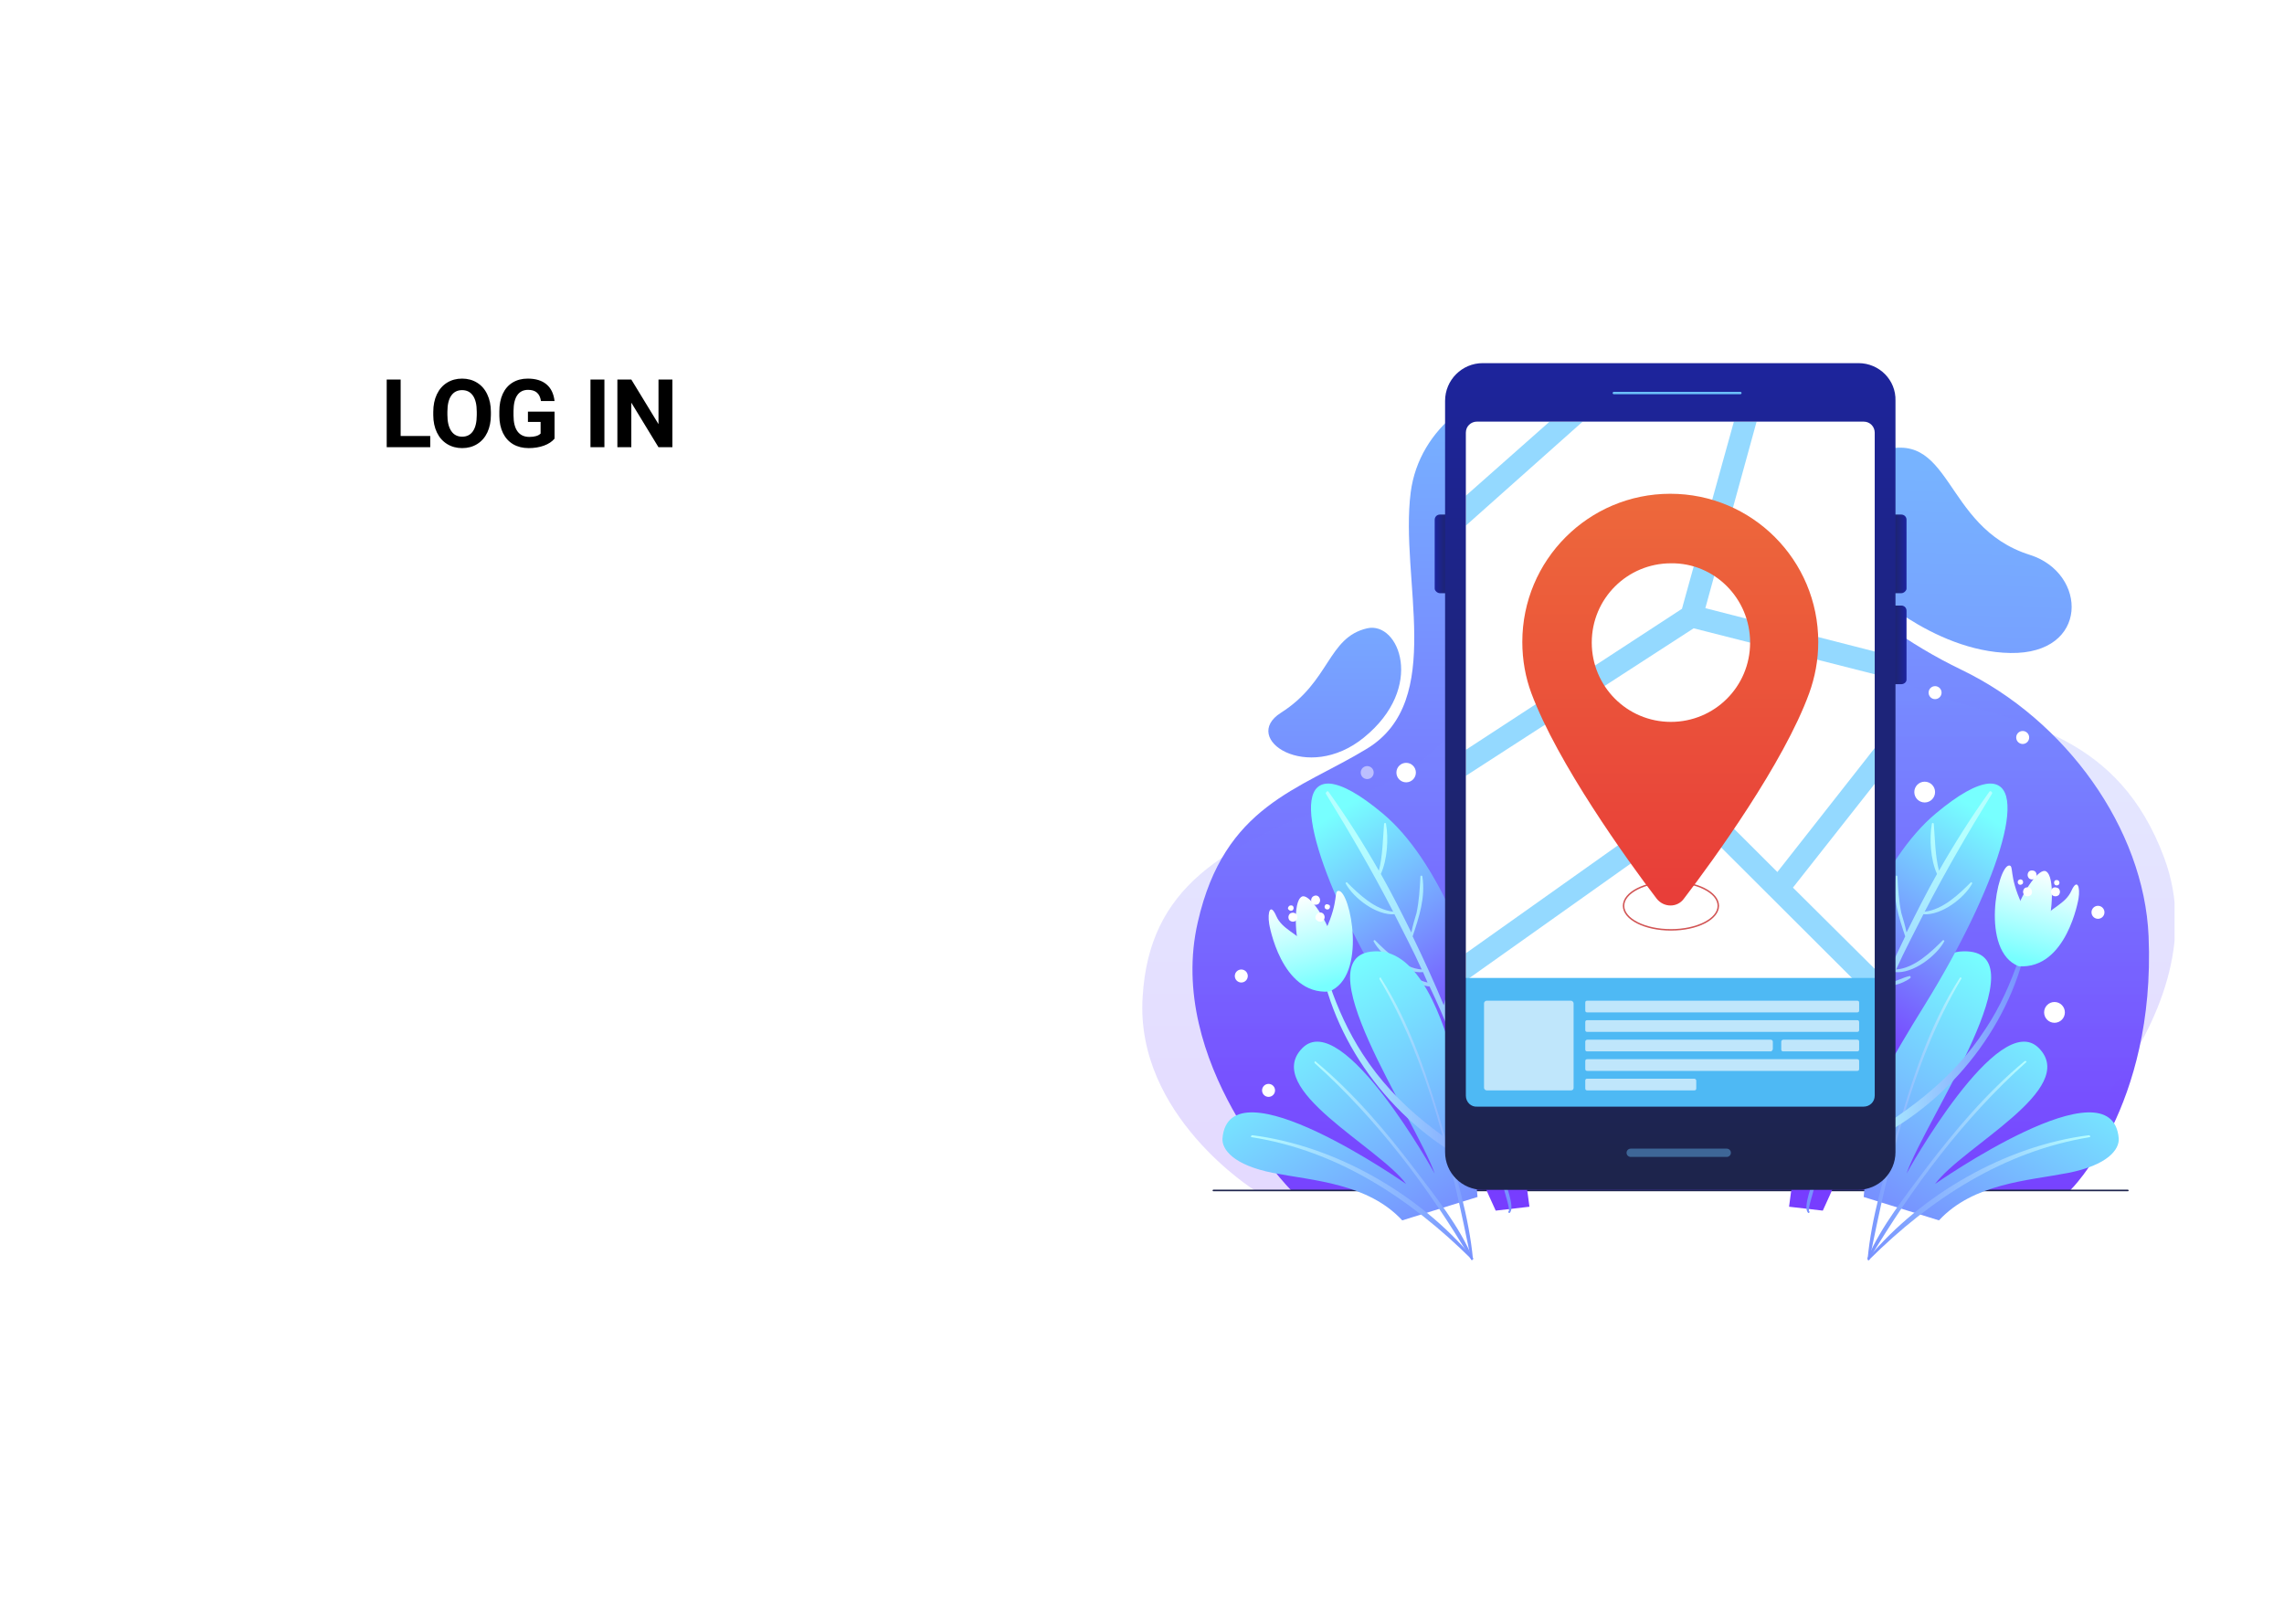<svg width="1440" height="1024" viewBox="0 0 1440 1024" fill="none" xmlns="http://www.w3.org/2000/svg">
<rect width="1440" height="1024" fill="white"/>
<g clip-path="url(#clip0)">
<path d="M859.939 465.072C824.34 494.171 781.786 465.892 807.564 449.498C838.661 429.825 837.025 401.956 861.984 396.218C882.034 391.709 898.81 433.514 859.939 465.072Z" fill="url(#paint0_linear)"/>
<path d="M1175.41 368.758C1175.41 368.758 1217.97 410.972 1267.48 411.792C1317.4 412.612 1316.17 361.381 1279.75 349.905C1223.7 332.282 1231.47 267.116 1182.37 285.559C1164.78 291.707 1139 331.052 1175.41 368.758Z" fill="url(#paint1_linear)"/>
<path d="M814.111 750.736C814.111 750.736 734.731 669.996 755.189 581.469C771.966 507.696 819.021 498.27 861.984 472.04C911.495 441.711 882.443 365.479 889.399 310.56C894.719 269.165 933.181 242.525 970.007 241.295C1098.08 236.787 1099.31 356.053 1236.79 422.448C1302.26 454.006 1351.77 522.451 1354.63 590.486C1359.13 698.276 1305.12 750.736 1305.12 750.736H814.111Z" fill="url(#paint2_linear)"/>
<path opacity="0.2" d="M791.197 750.737C791.197 750.737 715.499 703.604 720.409 628.602C724.501 560.157 769.51 532.697 851.346 503.598C961.414 464.663 940.137 359.742 1031.79 333.921C1123.45 308.511 1123.86 408.923 1223.29 439.662C1275.25 456.056 1335.81 463.843 1364.45 540.894C1403.32 645.406 1271.57 750.327 1271.57 750.327" fill="url(#paint3_linear)"/>
<path d="M765.009 750.736H1341.54" stroke="#1D244C" stroke-miterlimit="10" stroke-linecap="round"/>
<path d="M964.279 760.983C964.279 760.983 941.774 571.633 871.805 513.025C857.074 500.729 846.436 494.991 838.661 494.172C810.837 492.122 833.751 560.977 878.352 633.11C924.179 706.883 918.86 711.391 943.001 763.442" fill="url(#paint4_linear)"/>
<path d="M837.434 499.09C848.891 515.074 859.529 531.878 869.35 549.091C871.805 539.255 871.805 529.418 872.623 519.582C872.623 518.762 873.851 518.762 873.851 519.582C875.487 529.009 874.669 542.124 870.577 551.14C877.533 563.436 883.671 575.731 889.808 588.027C890.627 583.928 891.854 579.83 893.082 575.731C894.719 567.944 895.128 560.567 895.537 552.78C895.537 551.96 896.764 551.96 896.764 552.78C898.81 565.895 894.719 578.19 890.627 590.486C897.583 604.83 904.13 619.175 910.267 633.93C911.086 630.241 912.313 626.962 913.132 623.684C914.768 615.896 915.177 608.519 915.587 600.732C915.587 599.912 916.814 599.912 916.814 600.732C918.86 613.437 915.177 625.323 911.495 636.799C916.814 649.094 921.315 661.799 926.225 674.505C927.044 671.226 928.271 667.947 929.089 664.668C930.726 656.881 931.135 649.504 931.544 641.717C931.544 640.897 932.772 640.897 932.772 641.717C934.818 654.012 931.135 665.898 927.453 677.783C927.453 678.193 927.862 678.603 927.862 679.013C935.227 699.505 942.183 720.408 947.912 741.72C948.73 745.408 955.277 760.983 952.003 764.671C951.594 765.491 950.367 764.261 951.185 763.851C952.003 763.032 949.957 756.064 949.548 754.835C947.911 748.687 946.275 742.539 944.638 736.392C939.319 717.539 932.772 698.686 925.816 680.243C925.816 680.243 925.407 679.833 925.407 679.423C924.588 677.374 924.179 675.734 923.361 673.685C920.906 667.537 918.451 661.39 915.996 655.242C914.359 655.242 912.722 654.832 911.086 654.422C907.812 653.602 903.72 651.963 901.265 649.914C900.856 649.504 901.265 648.684 901.675 648.684C906.175 649.914 910.267 652.373 914.768 653.193C910.676 642.536 906.175 632.29 901.265 622.044C900.038 622.044 898.401 621.634 897.174 621.224C893.9 620.405 889.808 618.765 887.353 616.716C886.944 616.306 887.353 615.487 887.763 615.487C891.854 616.306 895.946 618.765 900.038 619.585C899.219 617.536 897.992 615.077 897.174 613.027C885.717 614.257 870.986 602.781 866.076 593.765C865.667 593.355 866.485 592.535 866.895 592.945C874.26 600.322 884.898 610.568 896.355 611.388C891.036 599.502 884.898 588.027 879.17 576.551C867.713 577.371 853.392 566.305 848.482 557.288C848.072 556.878 848.891 556.059 849.3 556.468C856.665 563.846 866.895 573.682 878.351 574.912C865.258 549.501 850.937 524.91 835.797 500.319C836.206 499.09 837.025 498.68 837.434 499.09Z" fill="url(#paint5_linear)"/>
<path d="M1175 754.835C1175 754.835 1187.28 600.732 1238.02 599.912C1288.35 599.093 1214.29 705.243 1202.01 740.08C1202.01 740.08 1260.11 635.159 1285.48 660.98C1310.85 686.8 1237.61 722.867 1220.01 746.638C1220.01 746.638 1331.72 668.357 1335.81 717.949C1336.22 724.916 1328.86 734.752 1303.9 739.671C1278.53 744.589 1244.16 746.228 1222.47 769.589" fill="url(#paint6_linear)"/>
<path d="M1235.56 616.716C1216.33 646.635 1205.28 681.472 1195.46 715.49C1188.1 740.9 1179.91 767.54 1177.46 794.18C1177.46 795 1178.69 795 1178.69 794.18C1190.96 734.343 1204.87 670.816 1236.38 617.536C1237.2 616.716 1235.97 615.897 1235.56 616.716Z" fill="url(#paint7_linear)"/>
<path d="M1276.48 669.177C1252.75 688.849 1232.7 712.621 1214.29 736.802C1201.19 754.425 1186.05 773.278 1177.46 793.361C1177.05 794.18 1178.28 794.59 1178.69 793.77C1205.69 748.687 1238.02 705.243 1277.3 669.996C1278.12 669.586 1277.3 668.767 1276.48 669.177Z" fill="url(#paint8_linear)"/>
<path d="M1316.99 715.899C1264.61 722.457 1211.42 753.196 1177.87 793.361C1177.46 793.77 1178.28 795 1178.69 794.18C1217.15 756.064 1262.98 726.146 1317.4 717.129C1318.22 717.129 1317.81 715.899 1316.99 715.899Z" fill="url(#paint9_linear)"/>
<path d="M931.544 754.835C931.544 754.835 919.269 600.732 868.531 599.912C818.202 599.093 892.263 705.243 904.539 740.08C904.539 740.08 846.436 635.159 821.067 660.98C795.698 686.8 868.94 722.867 886.535 746.638C886.535 746.638 774.83 668.357 770.738 717.949C770.329 724.916 777.694 734.752 802.654 739.671C828.023 744.589 862.393 746.228 884.08 769.589" fill="url(#paint10_linear)"/>
<path d="M869.759 617.536C901.265 670.406 915.177 734.343 927.453 794.18C927.453 795 928.68 794.59 928.68 794.18C926.225 767.95 918.042 740.9 910.676 715.49C900.856 681.882 889.808 646.635 870.577 616.716C870.577 615.897 869.349 616.716 869.759 617.536Z" fill="url(#paint11_linear)"/>
<path d="M828.841 670.406C868.122 705.653 900.856 749.097 927.453 794.18C927.862 794.59 928.68 794.18 928.68 793.771C920.087 773.278 904.948 754.425 891.854 737.212C873.441 713.03 853.392 689.259 829.659 669.587C829.25 668.767 828.432 669.587 828.841 670.406Z" fill="url(#paint12_linear)"/>
<path d="M789.151 717.129C843.571 725.736 889.399 756.064 927.862 794.18C928.271 794.59 929.089 793.77 928.68 793.361C895.128 753.196 841.935 722.457 789.56 715.899C788.742 715.899 788.333 717.129 789.151 717.129Z" fill="url(#paint13_linear)"/>
<path d="M835.797 621.634C850.528 674.505 892.673 721.227 944.229 740.9C945.456 741.31 945.866 739.67 945.047 738.851C911.086 719.178 880.807 698.276 859.12 664.668C850.118 650.733 843.572 636.389 838.252 620.814C837.434 619.175 835.388 619.995 835.797 621.634Z" fill="url(#paint14_linear)"/>
<path d="M800.199 582.699C800.199 582.699 807.564 627.372 837.843 625.323C837.843 625.323 835.797 607.699 826.386 597.863C816.975 588.027 808.382 585.977 804.7 577.78C801.017 569.174 798.971 574.911 800.199 582.699Z" fill="url(#paint15_linear)"/>
<path d="M837.843 625.323C837.843 625.323 827.204 605.24 835.797 586.387C844.39 567.944 840.707 561.796 843.98 561.796C851.346 561.796 862.393 615.896 837.843 625.323Z" fill="url(#paint16_linear)"/>
<path d="M819.43 599.912C816.975 592.125 814.929 568.764 820.658 565.485C824.749 563.026 834.979 576.961 840.298 592.535C843.981 603.601 840.707 615.077 834.57 615.487C828.023 615.896 821.067 604.831 819.43 599.912Z" fill="url(#paint17_linear)"/>
<path d="M834.57 576.551C835.388 577.78 835.388 579.42 834.16 580.649C832.933 581.469 831.296 581.469 830.069 580.24C828.841 579.01 829.25 577.371 830.478 576.141C831.705 574.912 833.751 575.321 834.57 576.551Z" fill="white"/>
<path d="M817.384 576.551C818.203 577.781 818.203 579.42 816.975 580.649C815.747 581.469 814.111 581.469 812.883 580.24C812.065 579.01 812.065 577.371 813.292 576.141C814.52 575.321 816.157 575.321 817.384 576.551Z" fill="white"/>
<path d="M831.705 565.895C832.524 567.124 832.524 568.764 831.296 569.993C830.069 570.813 828.432 570.813 827.204 569.584C826.386 568.354 826.386 566.715 827.614 565.485C829.25 564.256 830.887 564.665 831.705 565.895Z" fill="white"/>
<path d="M815.338 571.633C815.747 572.452 815.747 573.272 814.929 574.092C814.11 574.502 813.292 574.502 812.474 573.682C811.655 572.862 812.065 572.043 812.883 571.223C813.701 570.813 814.929 570.813 815.338 571.633Z" fill="white"/>
<path d="M838.252 570.813C838.661 571.633 838.661 572.452 837.843 573.272C837.025 573.682 836.206 573.682 835.388 572.862C834.979 572.043 834.979 571.223 835.797 570.403C836.616 569.993 837.434 570.403 838.252 570.813Z" fill="white"/>
<path d="M1272.8 604.831C1267.48 620.405 1260.93 635.159 1251.93 648.684C1230.24 682.292 1199.96 703.194 1166 722.867C1165.18 723.277 1165.59 725.326 1166.82 724.916C1218.38 705.243 1260.52 658.521 1275.25 605.65C1275.66 604.011 1273.21 603.601 1272.8 604.831Z" fill="url(#paint18_linear)"/>
<path d="M1310.44 566.715C1310.44 566.715 1303.08 611.388 1272.8 609.339C1272.8 609.339 1274.84 591.715 1284.25 581.879C1293.67 572.043 1302.26 569.994 1305.94 561.797C1309.62 553.6 1311.67 559.338 1310.44 566.715Z" fill="url(#paint19_linear)"/>
<path d="M1272.8 609.339C1272.8 609.339 1283.44 589.256 1274.84 570.403C1266.25 551.96 1269.93 545.812 1266.66 545.812C1259.29 546.222 1248.25 599.912 1272.8 609.339Z" fill="url(#paint20_linear)"/>
<path d="M1291.21 583.928C1293.67 576.141 1295.71 552.78 1289.98 549.501C1285.89 547.042 1275.66 560.977 1270.34 576.551C1266.66 587.617 1269.93 599.093 1276.07 599.502C1282.62 599.912 1289.57 588.846 1291.21 583.928Z" fill="url(#paint21_linear)"/>
<path d="M1276.07 560.567C1275.25 561.797 1275.25 563.436 1276.48 564.666C1277.71 565.485 1279.34 565.485 1280.57 564.256C1281.39 563.026 1281.39 561.387 1280.16 560.157C1278.94 559.338 1276.89 559.338 1276.07 560.567Z" fill="white"/>
<path d="M1293.67 560.567C1292.85 561.797 1292.85 563.436 1294.07 564.666C1295.3 565.485 1296.94 565.485 1298.17 564.256C1298.98 563.026 1298.98 561.387 1297.76 560.157C1296.12 559.338 1294.48 559.338 1293.67 560.567Z" fill="white"/>
<path d="M1278.94 549.911C1278.12 551.141 1278.12 552.78 1279.34 554.01C1280.57 554.829 1282.21 554.829 1283.44 553.6C1284.25 552.37 1284.25 550.731 1283.03 549.501C1281.8 548.682 1279.75 548.682 1278.94 549.911Z" fill="white"/>
<path d="M1295.3 555.649C1294.89 556.468 1294.89 557.288 1295.71 558.108C1296.53 558.518 1297.35 558.518 1298.17 557.698C1298.58 556.878 1298.58 556.059 1297.76 555.239C1296.94 554.829 1295.71 554.829 1295.3 555.649Z" fill="white"/>
<path d="M1272.39 555.239C1271.98 556.059 1271.98 556.878 1272.8 557.698C1273.62 558.108 1274.43 558.108 1275.25 557.288C1275.66 556.469 1275.66 555.649 1274.84 554.829C1274.03 554.419 1273.21 554.419 1272.39 555.239Z" fill="white"/>
<path d="M1127.95 760.983C1127.95 760.983 1150.45 571.633 1220.42 513.025C1235.15 500.729 1245.79 494.991 1253.57 494.172C1281.39 492.122 1258.48 560.977 1213.88 633.11C1168.05 706.883 1173.37 711.391 1149.23 763.442" fill="url(#paint22_linear)"/>
<path d="M1254.38 499.09C1242.93 515.074 1232.29 531.878 1222.47 549.091C1220.01 539.255 1220.01 529.418 1219.2 519.582C1219.2 518.762 1217.97 518.762 1217.97 519.582C1216.33 529.009 1217.15 542.124 1221.24 551.14C1214.29 563.436 1208.15 575.731 1202.01 588.027C1201.19 583.928 1199.96 579.83 1198.74 575.731C1197.1 567.944 1196.69 560.567 1196.28 552.78C1196.28 551.96 1195.05 551.96 1195.05 552.78C1193.01 565.895 1197.1 578.19 1201.19 590.486C1194.24 604.83 1187.69 619.175 1181.55 633.93C1180.73 630.241 1179.51 626.962 1178.69 623.684C1177.05 615.896 1176.64 608.519 1176.23 600.732C1176.23 599.912 1175 599.912 1175 600.732C1172.96 613.437 1176.64 625.323 1180.32 636.799C1175 649.094 1170.5 661.799 1165.59 674.505C1164.78 671.226 1163.55 667.947 1162.73 664.668C1161.09 656.881 1160.68 649.504 1160.27 641.717C1160.27 640.897 1159.05 640.897 1159.05 641.717C1157 654.012 1160.68 665.898 1164.37 677.783C1164.37 678.193 1163.96 678.603 1163.96 679.013C1156.59 699.505 1149.64 720.408 1143.91 741.72C1143.09 745.408 1136.54 760.983 1139.82 764.671C1140.22 765.491 1141.45 764.261 1140.63 763.851C1139.82 763.032 1141.86 756.064 1142.27 754.835C1143.91 748.687 1145.54 742.539 1147.18 736.392C1152.5 717.539 1159.05 698.686 1166 680.243C1166 680.243 1166.41 679.833 1166.41 679.423C1167.23 677.374 1167.64 675.734 1168.46 673.685C1170.91 667.537 1173.37 661.39 1175.82 655.242C1177.46 655.242 1179.1 654.832 1180.73 654.422C1184.01 653.602 1188.1 651.963 1190.55 649.914C1190.96 649.504 1190.55 648.684 1190.14 648.684C1185.64 649.914 1181.55 652.373 1177.05 653.193C1181.14 642.536 1185.64 632.29 1190.55 622.044C1191.78 622.044 1193.42 621.634 1194.64 621.224C1197.92 620.405 1202.01 618.765 1204.47 616.716C1204.87 616.306 1204.47 615.487 1204.06 615.487C1199.96 616.306 1195.87 618.765 1191.78 619.585C1192.6 617.536 1193.83 615.077 1194.64 613.027C1206.1 614.257 1220.83 602.781 1225.74 593.765C1226.15 593.355 1225.33 592.535 1224.92 592.945C1217.56 600.322 1206.92 610.568 1195.46 611.388C1200.78 599.502 1206.92 588.027 1212.65 576.551C1224.11 577.371 1238.43 566.305 1243.34 557.288C1243.75 556.878 1242.93 556.059 1242.52 556.468C1235.15 563.846 1224.92 573.682 1213.47 574.912C1226.56 549.501 1240.88 524.91 1256.02 500.319C1256.02 499.09 1254.79 498.68 1254.38 499.09Z" fill="url(#paint23_linear)"/>
<path d="M1171.73 743.769H934.817C925.406 743.769 917.632 735.982 917.632 726.555V252.771C917.632 243.345 925.406 235.558 934.817 235.558H1171.32C1180.73 235.558 1188.51 243.345 1188.51 252.771V726.555C1188.92 735.982 1181.14 743.769 1171.73 743.769Z" fill="white"/>
<path d="M1067.8 396.218L1006.42 435.973L1120.58 549.911L1182.37 471.22V493.762L1130.4 559.747L1182.37 611.388V631.471L1067.39 516.713L924.179 618.355V601.142L1057.57 506.467L994.557 443.76L924.179 489.253V472.859L1060.43 383.922L1093.17 265.886H1107.49L1075.17 383.513L1182.37 410.972V425.317L1067.8 396.218Z" fill="#94D9FF"/>
<path d="M997.831 265.886L924.179 331.462V312.609L976.963 265.886H997.831Z" fill="#94D9FF"/>
<path d="M1187.28 616.716H919.269V706.883H1187.28V616.716Z" fill="#4EB9F4"/>
<path d="M1198.74 374.086H1188.92V324.495H1198.74C1200.37 324.495 1202.01 325.724 1202.01 327.773V371.217C1202.01 372.447 1200.37 374.086 1198.74 374.086Z" fill="url(#paint24_linear)"/>
<path d="M907.812 374.086H917.632V324.495H907.812C906.175 324.495 904.539 325.724 904.539 327.773V371.217C904.539 372.447 906.175 374.086 907.812 374.086Z" fill="url(#paint25_linear)"/>
<path d="M1198.74 431.465H1188.92V381.873H1198.74C1200.37 381.873 1202.01 383.103 1202.01 385.152V428.596C1202.01 430.235 1200.37 431.465 1198.74 431.465Z" fill="url(#paint26_linear)"/>
<path d="M1171.73 229H934.818C921.724 229 911.085 239.656 911.085 252.771V726.555C911.085 739.671 921.724 750.327 934.818 750.327H1171.32C1184.42 750.327 1195.05 739.671 1195.05 726.555V252.771C1195.46 239.656 1184.82 229 1171.73 229ZM924.179 690.899V272.854C924.179 268.755 927.452 265.886 931.135 265.886H1175C1179.1 265.886 1181.96 269.165 1181.96 272.854V690.899C1181.96 694.997 1178.69 697.866 1175 697.866H931.544C927.452 698.276 924.179 694.997 924.179 690.899Z" fill="url(#paint27_linear)"/>
<path d="M1053.48 586.387C1069.98 586.387 1083.35 579.598 1083.35 571.223C1083.35 562.848 1069.98 556.059 1053.48 556.059C1036.98 556.059 1023.61 562.848 1023.61 571.223C1023.61 579.598 1036.98 586.387 1053.48 586.387Z" stroke="#D15454" stroke-width="0.938" stroke-miterlimit="10"/>
<path d="M965.506 437.203C981.873 481.056 1025.65 542.124 1044.48 566.715C1048.98 572.453 1057.57 572.453 1061.66 566.715C1080.48 542.124 1124.68 481.056 1140.63 437.203C1144.32 426.957 1146.36 416.3 1146.36 404.825C1146.36 353.184 1104.63 311.379 1053.07 311.379C1001.51 311.379 959.777 353.184 959.777 404.825C959.777 416.3 961.823 427.366 965.506 437.203ZM1103.4 405.235C1103.4 433.104 1080.89 455.236 1053.48 455.236C1025.65 455.236 1003.56 432.694 1003.56 405.235C1003.56 377.365 1026.06 355.233 1053.48 355.233C1080.89 354.823 1103.4 377.365 1103.4 405.235Z" fill="url(#paint28_linear)"/>
<path d="M1017.47 247.853H1097.26" stroke="#6BBFF9" stroke-width="1.5" stroke-miterlimit="10" stroke-linecap="round"/>
<path opacity="0.43" d="M1028.11 726.965H1088.67" stroke="#6BBFF9" stroke-width="5.22" stroke-miterlimit="10" stroke-linecap="round"/>
<g opacity="0.8">
<path opacity="0.8" d="M990.466 687.62H937.273C936.454 687.62 935.636 686.8 935.636 685.98V632.7C935.636 631.88 936.454 631.061 937.273 631.061H990.466C991.284 631.061 992.102 631.88 992.102 632.7V685.98C992.102 686.8 991.693 687.62 990.466 687.62Z" fill="white"/>
<path opacity="0.8" d="M1170.91 638.438H1000.7C999.877 638.438 999.468 638.028 999.468 637.209V632.29C999.468 631.471 999.877 631.061 1000.7 631.061H1170.91C1171.73 631.061 1172.14 631.471 1172.14 632.29V637.209C1172.14 638.028 1171.73 638.438 1170.91 638.438Z" fill="white"/>
<path opacity="0.8" d="M1170.91 650.733H1000.7C999.877 650.733 999.468 650.324 999.468 649.504V644.586C999.468 643.766 999.877 643.356 1000.7 643.356H1170.91C1171.73 643.356 1172.14 643.766 1172.14 644.586V649.504C1172.14 650.324 1171.73 650.733 1170.91 650.733Z" fill="white"/>
<path opacity="0.8" d="M1116.49 663.029H1000.7C999.877 663.029 999.468 662.619 999.468 661.799V656.881C999.468 656.471 999.877 655.652 1000.7 655.652H1116.49C1116.9 655.652 1117.72 656.061 1117.72 656.881V661.799C1117.31 662.619 1116.9 663.029 1116.49 663.029Z" fill="white"/>
<path opacity="0.8" d="M1170.91 675.324H1000.7C999.877 675.324 999.468 674.914 999.468 674.095V669.177C999.468 668.357 999.877 667.947 1000.7 667.947H1170.91C1171.73 667.947 1172.14 668.357 1172.14 669.177V674.095C1172.14 674.914 1171.73 675.324 1170.91 675.324Z" fill="white"/>
<path opacity="0.8" d="M1068.21 687.62H1000.7C999.877 687.62 999.468 687.21 999.468 686.39V681.472C999.468 680.653 999.877 680.243 1000.7 680.243H1068.21C1068.62 680.243 1069.44 680.653 1069.44 681.472V686.39C1069.44 687.21 1069.03 687.62 1068.21 687.62Z" fill="white"/>
<path opacity="0.8" d="M1170.91 663.029H1124.27C1123.45 663.029 1123.04 662.619 1123.04 661.799V656.881C1123.04 656.471 1123.45 655.652 1124.27 655.652H1170.91C1171.73 655.652 1172.14 656.061 1172.14 656.881V661.799C1172.14 662.619 1171.73 663.029 1170.91 663.029Z" fill="white"/>
</g>
<path d="M1295.3 644.995C1298.92 644.995 1301.85 642.06 1301.85 638.438C1301.85 634.816 1298.92 631.88 1295.3 631.88C1291.69 631.88 1288.76 634.816 1288.76 638.438C1288.76 642.06 1291.69 644.995 1295.3 644.995Z" fill="white"/>
<path d="M1213.47 506.057C1217.08 506.057 1220.01 503.121 1220.01 499.499C1220.01 495.878 1217.08 492.942 1213.47 492.942C1209.85 492.942 1206.92 495.878 1206.92 499.499C1206.92 503.121 1209.85 506.057 1213.47 506.057Z" fill="white"/>
<path d="M782.604 619.585C784.864 619.585 786.696 617.75 786.696 615.486C786.696 613.223 784.864 611.388 782.604 611.388C780.344 611.388 778.512 613.223 778.512 615.486C778.512 617.75 780.344 619.585 782.604 619.585Z" fill="white"/>
<path d="M1322.72 579.42C1324.98 579.42 1326.81 577.585 1326.81 575.321C1326.81 573.058 1324.98 571.223 1322.72 571.223C1320.46 571.223 1318.63 573.058 1318.63 575.321C1318.63 577.585 1320.46 579.42 1322.72 579.42Z" fill="white"/>
<path opacity="0.5" d="M861.985 491.303C864.244 491.303 866.076 489.468 866.076 487.204C866.076 484.941 864.244 483.106 861.985 483.106C859.725 483.106 857.893 484.941 857.893 487.204C857.893 489.468 859.725 491.303 861.985 491.303Z" fill="white"/>
<path d="M1275.25 469.171C1277.51 469.171 1279.34 467.336 1279.34 465.072C1279.34 462.809 1277.51 460.974 1275.25 460.974C1272.99 460.974 1271.16 462.809 1271.16 465.072C1271.16 467.336 1272.99 469.171 1275.25 469.171Z" fill="white"/>
<path d="M1220.01 440.891C1222.27 440.891 1224.11 439.056 1224.11 436.793C1224.11 434.529 1222.27 432.694 1220.01 432.694C1217.75 432.694 1215.92 434.529 1215.92 436.793C1215.92 439.056 1217.75 440.891 1220.01 440.891Z" fill="white"/>
<path d="M799.79 691.718C802.049 691.718 803.881 689.883 803.881 687.62C803.881 685.356 802.049 683.521 799.79 683.521C797.53 683.521 795.698 685.356 795.698 687.62C795.698 689.883 797.53 691.718 799.79 691.718Z" fill="white"/>
<path d="M886.535 493.352C889.925 493.352 892.673 490.599 892.673 487.204C892.673 483.809 889.925 481.056 886.535 481.056C883.145 481.056 880.397 483.809 880.397 487.204C880.397 490.599 883.145 493.352 886.535 493.352Z" fill="white"/>
</g>
<path d="M252.598 274.939H271.26V282H243.809V239.344H252.598V274.939ZM309.492 261.639C309.492 265.838 308.75 269.52 307.266 272.684C305.781 275.848 303.652 278.289 300.879 280.008C298.125 281.727 294.961 282.586 291.387 282.586C287.852 282.586 284.697 281.736 281.924 280.037C279.15 278.338 277.002 275.916 275.479 272.771C273.955 269.607 273.184 265.975 273.164 261.873V259.764C273.164 255.564 273.916 251.873 275.42 248.689C276.943 245.486 279.082 243.035 281.836 241.336C284.609 239.617 287.773 238.758 291.328 238.758C294.883 238.758 298.037 239.617 300.791 241.336C303.564 243.035 305.703 245.486 307.207 248.689C308.73 251.873 309.492 255.555 309.492 259.734V261.639ZM300.586 259.705C300.586 255.232 299.785 251.834 298.184 249.51C296.582 247.186 294.297 246.023 291.328 246.023C288.379 246.023 286.104 247.176 284.502 249.48C282.9 251.766 282.09 255.125 282.07 259.559V261.639C282.07 265.994 282.871 269.373 284.473 271.775C286.074 274.178 288.379 275.379 291.387 275.379C294.336 275.379 296.602 274.227 298.184 271.922C299.766 269.598 300.566 266.219 300.586 261.785V259.705ZM349.629 276.609C348.047 278.504 345.811 279.979 342.92 281.033C340.029 282.068 336.826 282.586 333.311 282.586C329.619 282.586 326.377 281.785 323.584 280.184C320.811 278.562 318.662 276.219 317.139 273.152C315.635 270.086 314.863 266.482 314.824 262.342V259.441C314.824 255.184 315.537 251.502 316.963 248.396C318.408 245.271 320.479 242.889 323.174 241.248C325.889 239.588 329.062 238.758 332.695 238.758C337.754 238.758 341.709 239.969 344.561 242.391C347.412 244.793 349.102 248.299 349.629 252.908H341.074C340.684 250.467 339.814 248.68 338.467 247.547C337.139 246.414 335.303 245.848 332.959 245.848C329.971 245.848 327.695 246.971 326.133 249.217C324.57 251.463 323.779 254.803 323.76 259.236V261.961C323.76 266.434 324.609 269.812 326.309 272.098C328.008 274.383 330.498 275.525 333.779 275.525C337.08 275.525 339.434 274.822 340.84 273.416V266.062H332.842V259.588H349.629V276.609ZM381.064 282H372.275V239.344H381.064V282ZM423.926 282H415.137L398.027 253.934V282H389.238V239.344H398.027L415.166 267.469V239.344H423.926V282Z" fill="black"/>
<defs>
<linearGradient id="paint0_linear" x1="841.656" y1="764.554" x2="841.656" y2="302.66" gradientUnits="userSpaceOnUse">
<stop stop-color="#7742FF"/>
<stop offset="1" stop-color="#77C1FF"/>
</linearGradient>
<linearGradient id="paint1_linear" x1="1210.17" y1="1021.59" x2="1236.54" y2="204.379" gradientUnits="userSpaceOnUse">
<stop stop-color="#7742FF"/>
<stop offset="1" stop-color="#77C1FF"/>
</linearGradient>
<linearGradient id="paint2_linear" x1="1053.28" y1="753.015" x2="1053.28" y2="192.672" gradientUnits="userSpaceOnUse">
<stop stop-color="#7742FF"/>
<stop offset="1" stop-color="#77C1FF"/>
</linearGradient>
<linearGradient id="paint3_linear" x1="1045.58" y1="754.109" x2="1045.58" y2="240.73" gradientUnits="userSpaceOnUse">
<stop stop-color="#7742FF"/>
<stop offset="1" stop-color="#77C1FF"/>
</linearGradient>
<linearGradient id="paint4_linear" x1="921.577" y1="655.646" x2="833.4" y2="518.479" gradientUnits="userSpaceOnUse">
<stop stop-color="#773DFF"/>
<stop offset="1" stop-color="#77FFFF"/>
</linearGradient>
<linearGradient id="paint5_linear" x1="956.597" y1="755.587" x2="862.223" y2="528.743" gradientUnits="userSpaceOnUse">
<stop stop-color="#7790FF"/>
<stop offset="1" stop-color="#B5FFFF"/>
</linearGradient>
<linearGradient id="paint6_linear" x1="1206.33" y1="773.026" x2="1297.24" y2="633.131" gradientUnits="userSpaceOnUse">
<stop stop-color="#7790FF"/>
<stop offset="1" stop-color="#77FFFF"/>
</linearGradient>
<linearGradient id="paint7_linear" x1="1176.24" y1="705.367" x2="1237.85" y2="705.367" gradientUnits="userSpaceOnUse">
<stop stop-color="#7790FF"/>
<stop offset="1" stop-color="#B5FFFF"/>
</linearGradient>
<linearGradient id="paint8_linear" x1="1176.43" y1="731.744" x2="1278.36" y2="731.744" gradientUnits="userSpaceOnUse">
<stop stop-color="#7790FF"/>
<stop offset="1" stop-color="#B5FFFF"/>
</linearGradient>
<linearGradient id="paint9_linear" x1="1176.74" y1="755.148" x2="1317.34" y2="755.148" gradientUnits="userSpaceOnUse">
<stop stop-color="#7790FF"/>
<stop offset="1" stop-color="#B5FFFF"/>
</linearGradient>
<linearGradient id="paint10_linear" x1="900.217" y1="773.026" x2="809.307" y2="633.131" gradientUnits="userSpaceOnUse">
<stop stop-color="#7790FF"/>
<stop offset="1" stop-color="#77FFFF"/>
</linearGradient>
<linearGradient id="paint11_linear" x1="868.701" y1="705.367" x2="930.316" y2="705.367" gradientUnits="userSpaceOnUse">
<stop stop-color="#B5FFFF"/>
<stop offset="1" stop-color="#7790FF"/>
</linearGradient>
<linearGradient id="paint12_linear" x1="828.191" y1="731.743" x2="930.125" y2="731.743" gradientUnits="userSpaceOnUse">
<stop stop-color="#B5FFFF"/>
<stop offset="1" stop-color="#7790FF"/>
</linearGradient>
<linearGradient id="paint13_linear" x1="789.21" y1="755.148" x2="929.807" y2="755.148" gradientUnits="userSpaceOnUse">
<stop stop-color="#B5FFFF"/>
<stop offset="1" stop-color="#7790FF"/>
</linearGradient>
<linearGradient id="paint14_linear" x1="833.527" y1="680.425" x2="945.768" y2="680.425" gradientUnits="userSpaceOnUse">
<stop stop-color="#B5FFFF"/>
<stop offset="1" stop-color="#7790FF"/>
</linearGradient>
<linearGradient id="paint15_linear" x1="809.937" y1="567.223" x2="824.485" y2="624.449" gradientUnits="userSpaceOnUse">
<stop stop-color="white"/>
<stop offset="1" stop-color="#77FFFF"/>
</linearGradient>
<linearGradient id="paint16_linear" x1="833.968" y1="561.114" x2="848.508" y2="618.308" gradientUnits="userSpaceOnUse">
<stop stop-color="white"/>
<stop offset="1" stop-color="#77FFFF"/>
</linearGradient>
<linearGradient id="paint17_linear" x1="821.813" y1="564.204" x2="836.353" y2="621.398" gradientUnits="userSpaceOnUse">
<stop stop-color="white"/>
<stop offset="1" stop-color="#77FFFF"/>
</linearGradient>
<linearGradient id="paint18_linear" x1="1164.93" y1="664.543" x2="1277.17" y2="664.543" gradientUnits="userSpaceOnUse">
<stop stop-color="#B5FFFF"/>
<stop offset="1" stop-color="#7790FF"/>
</linearGradient>
<linearGradient id="paint19_linear" x1="1300.76" y1="551.34" x2="1286.21" y2="608.566" gradientUnits="userSpaceOnUse">
<stop stop-color="white"/>
<stop offset="1" stop-color="#77FFFF"/>
</linearGradient>
<linearGradient id="paint20_linear" x1="1276.73" y1="545.231" x2="1262.19" y2="602.425" gradientUnits="userSpaceOnUse">
<stop stop-color="white"/>
<stop offset="1" stop-color="#77FFFF"/>
</linearGradient>
<linearGradient id="paint21_linear" x1="1288.88" y1="548.321" x2="1274.34" y2="605.515" gradientUnits="userSpaceOnUse">
<stop stop-color="white"/>
<stop offset="1" stop-color="#77FFFF"/>
</linearGradient>
<linearGradient id="paint22_linear" x1="1170.37" y1="655.646" x2="1258.54" y2="518.479" gradientUnits="userSpaceOnUse">
<stop stop-color="#773DFF"/>
<stop offset="1" stop-color="#77FFFF"/>
</linearGradient>
<linearGradient id="paint23_linear" x1="1135.35" y1="755.587" x2="1229.72" y2="528.743" gradientUnits="userSpaceOnUse">
<stop stop-color="#7790FF"/>
<stop offset="1" stop-color="#B5FFFF"/>
</linearGradient>
<linearGradient id="paint24_linear" x1="1189.12" y1="349.137" x2="1201.91" y2="349.137" gradientUnits="userSpaceOnUse">
<stop stop-color="#1D244C"/>
<stop offset="1" stop-color="#1D249F"/>
</linearGradient>
<linearGradient id="paint25_linear" x1="917.413" y1="349.137" x2="904.627" y2="349.137" gradientUnits="userSpaceOnUse">
<stop stop-color="#1D244C"/>
<stop offset="1" stop-color="#1D249F"/>
</linearGradient>
<linearGradient id="paint26_linear" x1="1189.12" y1="406.772" x2="1201.91" y2="406.772" gradientUnits="userSpaceOnUse">
<stop stop-color="#1D244C"/>
<stop offset="1" stop-color="#1D249F"/>
</linearGradient>
<linearGradient id="paint27_linear" x1="1053.27" y1="209.242" x2="1053.27" y2="736.957" gradientUnits="userSpaceOnUse">
<stop stop-color="#1D249F"/>
<stop offset="1" stop-color="#1D244C"/>
</linearGradient>
<linearGradient id="paint28_linear" x1="1053.28" y1="312.922" x2="1053.28" y2="562.216" gradientUnits="userSpaceOnUse">
<stop stop-color="#ED683B"/>
<stop offset="1" stop-color="#E83E39"/>
</linearGradient>
<clipPath id="clip0">
<rect width="651" height="566" fill="white" transform="translate(720 229)"/>
</clipPath>
</defs>
</svg>
